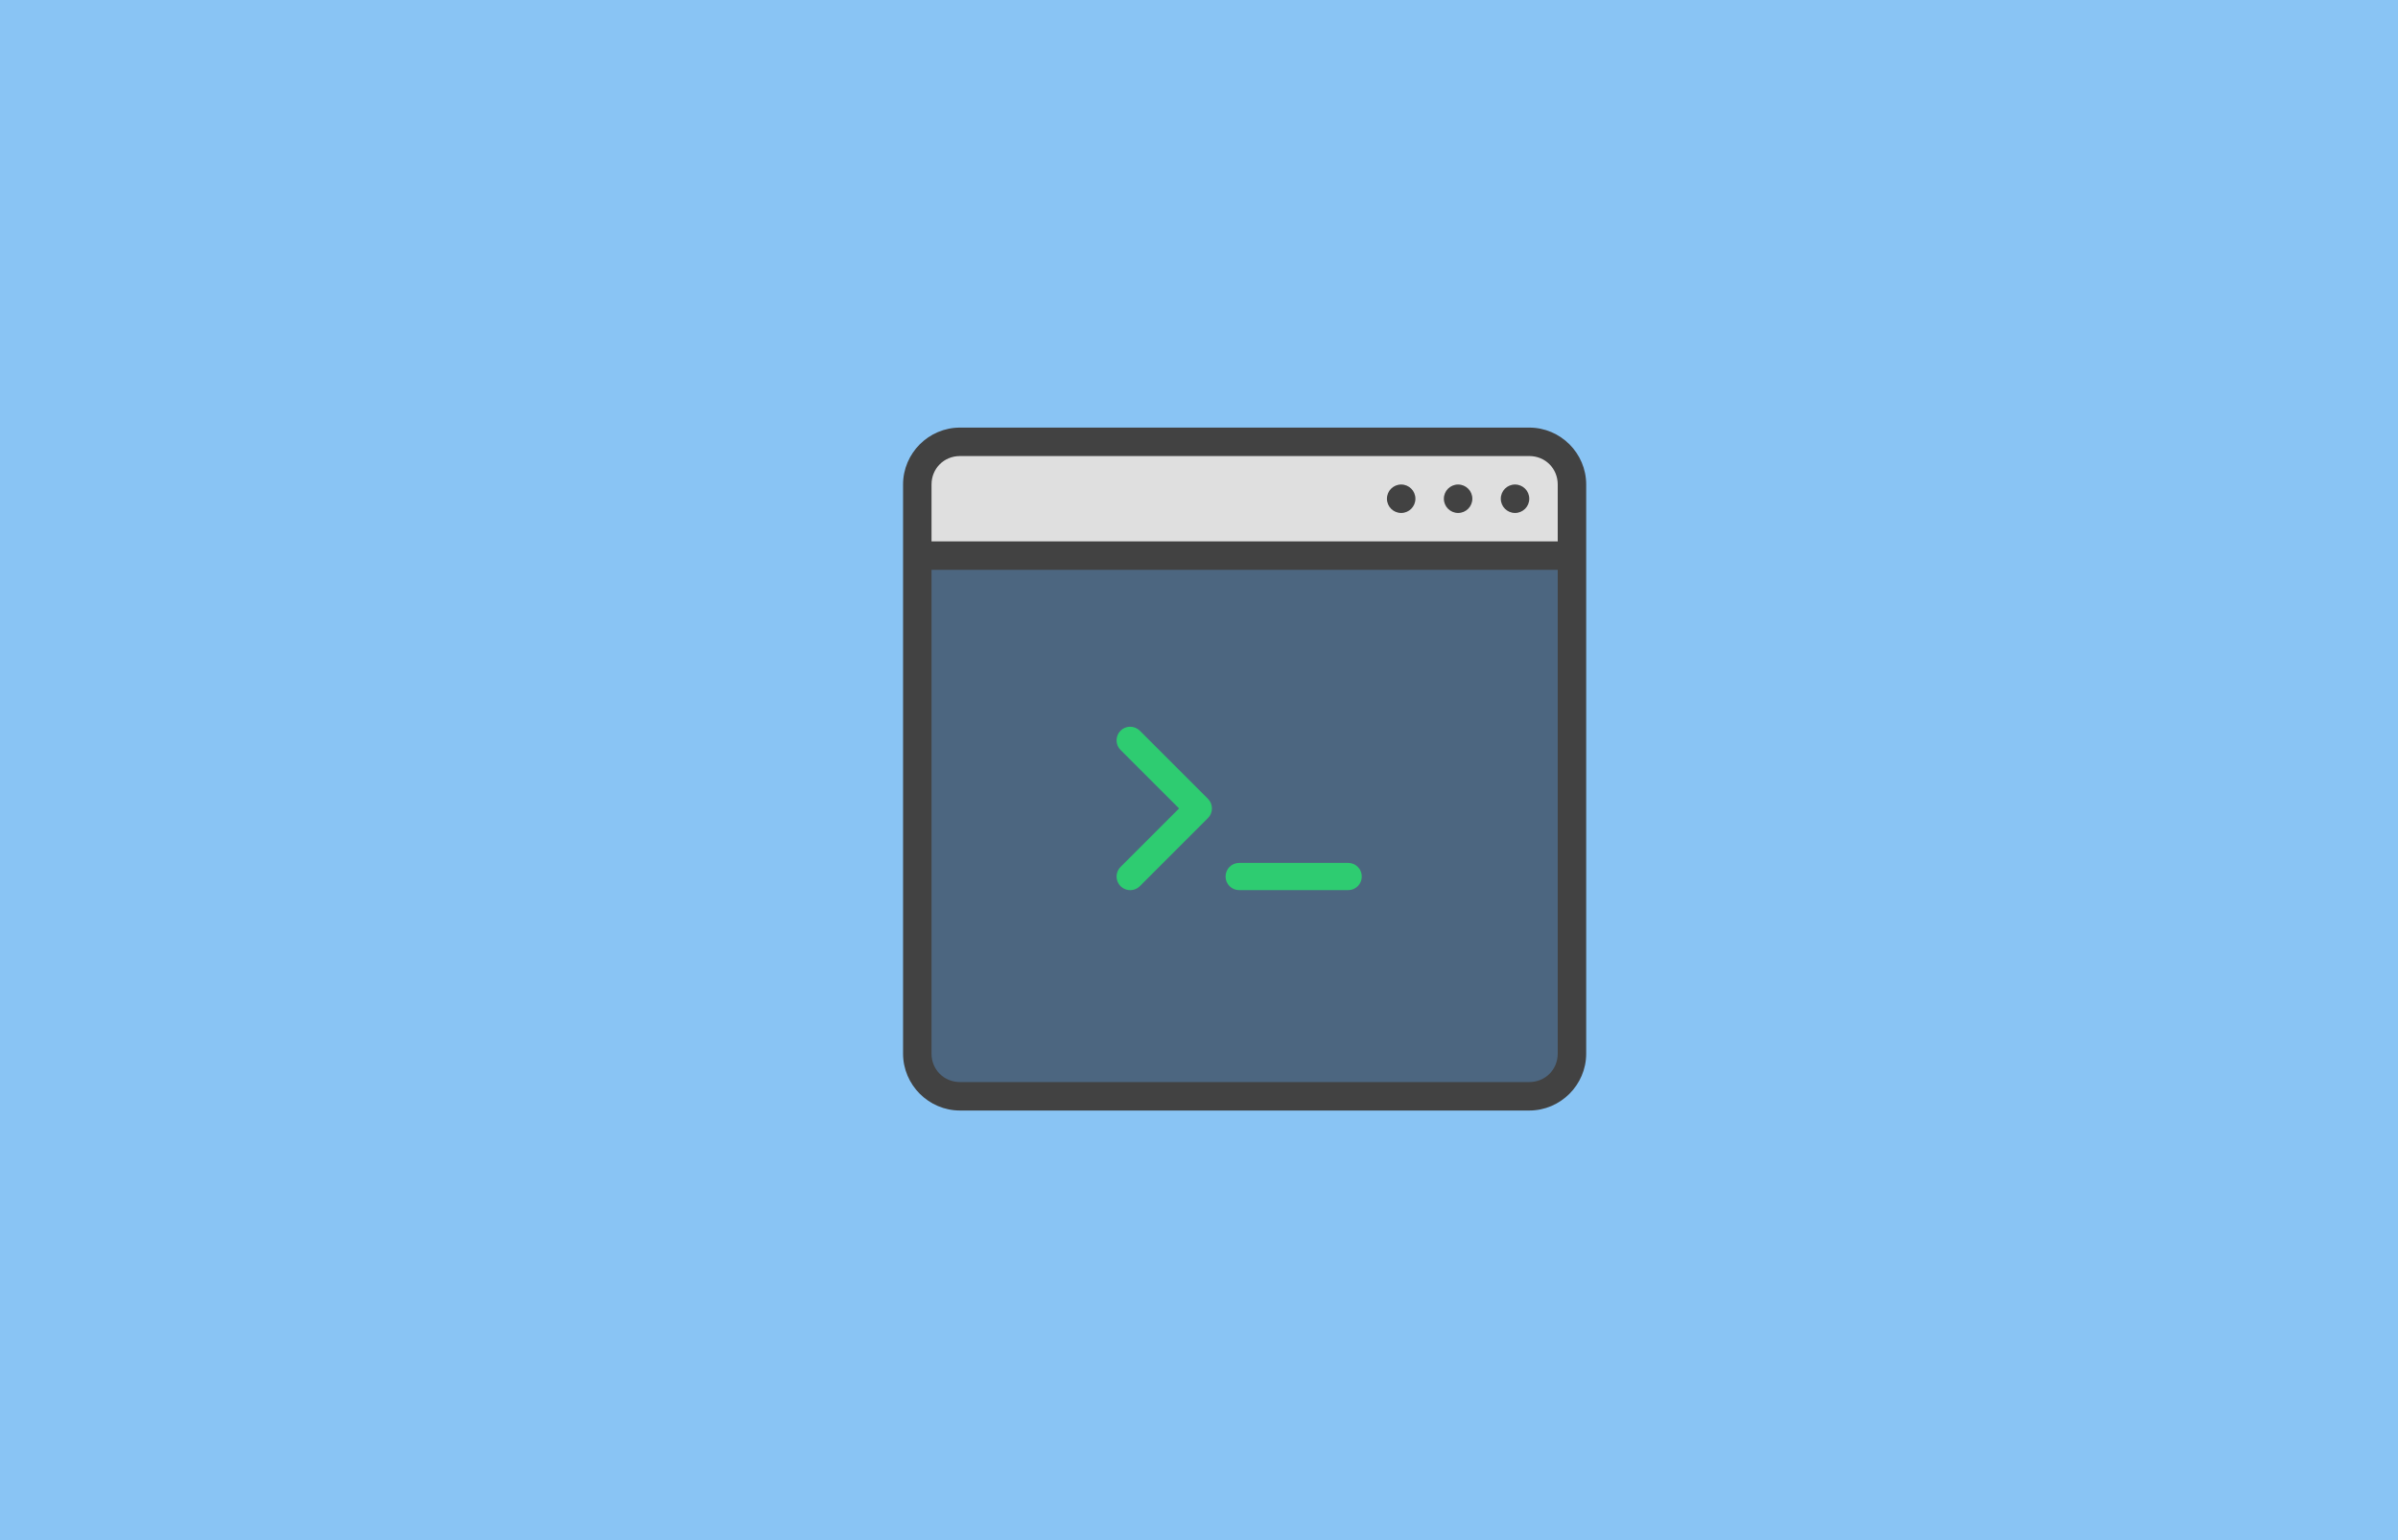 <?xml version="1.0" encoding="UTF-8" standalone="no"?>
<svg
   xmlns:dc="http://purl.org/dc/elements/1.1/"
   xmlns:cc="http://creativecommons.org/ns#"
   xmlns:rdf="http://www.w3.org/1999/02/22-rdf-syntax-ns#"
   xmlns:svg="http://www.w3.org/2000/svg"
   xmlns="http://www.w3.org/2000/svg"
   xmlns:sodipodi="http://sodipodi.sourceforge.net/DTD/sodipodi-0.dtd"
   xmlns:inkscape="http://www.inkscape.org/namespaces/inkscape"
   width="100%"
   height="100%"
   viewBox="0 0 344 221"
   version="1.1"
   xml:space="preserve"
   style="fill-rule:evenodd;clip-rule:evenodd;stroke-linejoin:round;stroke-miterlimit:1.414;"
   id="svg4136"
   inkscape:version="0.91 r13725"
   sodipodi:docname="cli.svg"><defs
     id="defs4173" /><sodipodi:namedview
     pagecolor="#ffffff"
     bordercolor="#666666"
     borderopacity="1"
     objecttolerance="10"
     gridtolerance="10"
     guidetolerance="10"
     inkscape:pageopacity="0"
     inkscape:pageshadow="2"
     inkscape:window-width="1267"
     inkscape:window-height="711"
     id="namedview4171"
     showgrid="false"
     inkscape:zoom="1.4200581"
     inkscape:cx="155.10024"
     inkscape:cy="111.21854"
     inkscape:window-x="101"
     inkscape:window-y="1157"
     inkscape:window-maximized="0"
     inkscape:current-layer="g4139" /><rect
     id="Artboard1"
     x="0"
     y="0"
     width="343.931"
     height="220.339"
     style="fill:none;" /><g
     id="g4139"><rect
       x="-2.72"
       y="-1.542"
       width="362.532"
       height="223.799"
       style="fill:#89c4f4"
       id="rect4141" /><g
       id="g4251"
       transform="translate(125.75,45.047)" /><rect
       style="fill:#dfdfdf;fill-opacity:1;stroke:none;stroke-width:0;stroke-miterlimit:4;stroke-dasharray:none;stroke-opacity:1"
       id="rect4724"
       width="93.364"
       height="14.938"
       x="131.562"
       y="64.7" /><rect
       style="fill:#4c6680;fill-opacity:1;stroke:none;stroke-width:0;stroke-miterlimit:4;stroke-dasharray:none;stroke-opacity:1"
       id="rect4726"
       width="93.364"
       height="75.936"
       x="131.313"
       y="80.136" /><path
       id="path4707"
       style="color:#000000;font-style:normal;font-variant:normal;font-weight:normal;font-stretch:normal;font-size:medium;line-height:normal;font-family:sans-serif;text-indent:0;text-align:start;text-decoration:none;text-decoration-line:none;text-decoration-style:solid;text-decoration-color:#000000;letter-spacing:normal;word-spacing:normal;text-transform:none;direction:ltr;block-progression:tb;writing-mode:lr-tb;baseline-shift:baseline;text-anchor:start;white-space:normal;clip-rule:nonzero;display:inline;overflow:visible;visibility:visible;opacity:1;isolation:auto;mix-blend-mode:normal;color-interpolation:sRGB;color-interpolation-filters:linearRGB;solid-color:#000000;solid-opacity:1;fill:#424242;fill-opacity:1;fill-rule:evenodd;stroke:none;stroke-width:2;stroke-linecap:butt;stroke-linejoin:miter;stroke-miterlimit:4;stroke-dasharray:none;stroke-dashoffset:0;stroke-opacity:1;marker:none;color-rendering:auto;image-rendering:auto;shape-rendering:auto;text-rendering:auto;enable-background:accumulate"
       d="m 137.713,61.359 c -4.489,0 -8.166,3.678 -8.166,8.166 l 0,81.665 c 0,4.489 3.678,8.166 8.166,8.166 l 81.665,0 c 4.489,0 8.166,-3.678 8.166,-8.166 l 0,-81.665 c 0,-4.489 -3.678,-8.166 -8.166,-8.166 z m 0,4.083 81.665,0 c 2.297,0 4.083,1.786 4.083,4.083 l 0,8.166 -89.831,0 0,-8.166 c 0,-2.297 1.786,-4.083 4.083,-4.083 z m 63.29,4.083 c -1.128,0 -2.042,0.914 -2.042,2.042 0,1.128 0.914,2.042 2.042,2.042 1.128,0 2.042,-0.914 2.042,-2.042 0,-1.128 -0.914,-2.042 -2.042,-2.042 z m 8.166,0 c -1.128,0 -2.042,0.914 -2.042,2.042 0,1.128 0.914,2.042 2.042,2.042 1.128,0 2.042,-0.914 2.042,-2.042 0,-1.128 -0.914,-2.042 -2.042,-2.042 z m 8.166,0 c -1.128,0 -2.042,0.914 -2.042,2.042 0,1.128 0.914,2.042 2.042,2.042 1.128,0 2.042,-0.914 2.042,-2.042 0,-1.128 -0.914,-2.042 -2.042,-2.042 z m -83.707,12.25 89.831,0 0,69.415 c 0,2.297 -1.786,4.083 -4.083,4.083 l -81.665,0 c -2.297,0 -4.083,-1.786 -4.083,-4.083 z"
       inkscape:connector-curvature="0"
       sodipodi:nodetypes="ssssssssssssccsssssssssssssssssccssssc" /><g
       id="g4825"
       transform="matrix(1.954,0,0,1.954,130.869,61.297)"
       style="fill:#2ecc71;fill-opacity:1"><path
         id="path4813"
         style="color:#000000;font-style:normal;font-variant:normal;font-weight:normal;font-stretch:normal;font-size:medium;line-height:normal;font-family:sans-serif;text-indent:0;text-align:start;text-decoration:none;text-decoration-line:none;text-decoration-style:solid;text-decoration-color:#000000;letter-spacing:normal;word-spacing:normal;text-transform:none;direction:ltr;block-progression:tb;writing-mode:lr-tb;baseline-shift:baseline;text-anchor:start;white-space:normal;clip-rule:nonzero;display:inline;overflow:visible;visibility:visible;opacity:1;isolation:auto;mix-blend-mode:normal;color-interpolation:sRGB;color-interpolation-filters:linearRGB;solid-color:#000000;solid-opacity:1;fill:#2ecc71;fill-opacity:1;fill-rule:evenodd;stroke:none;stroke-width:2;stroke-linecap:butt;stroke-linejoin:miter;stroke-miterlimit:4;stroke-dasharray:none;stroke-dashoffset:0;stroke-opacity:1;marker:none;color-rendering:auto;image-rendering:auto;shape-rendering:auto;text-rendering:auto;enable-background:accumulate"
         d="m 15.986,22 c -0.082,9.61e-4 -0.164,0.012 -0.244,0.033 -0.346,0.092 -0.616,0.361 -0.709,0.707 -0.093,0.346 0.006,0.714 0.26,0.967 L 19.586,28 15.293,32.293 c -0.253,0.252 -0.352,0.62 -0.26,0.965 0.092,0.346 0.361,0.616 0.707,0.709 0.346,0.093 0.714,-0.006 0.967,-0.26 l 5,-5 c 0.39,-0.391 0.39,-1.024 0,-1.414 l -5,-5 C 16.516,22.102 16.256,21.996 15.986,22 Z M 24,32 c -0.554,0 -1,0.446 -1,1 0,0.554 0.446,1 1,1 l 8,0 c 0.554,0 1,-0.446 1,-1 0,-0.554 -0.446,-1 -1,-1 z"
         transform="translate(-1.9073486e-6,0)"
         inkscape:connector-curvature="0"
         sodipodi:nodetypes="cccccccccccccsssssss" /></g></g></svg>